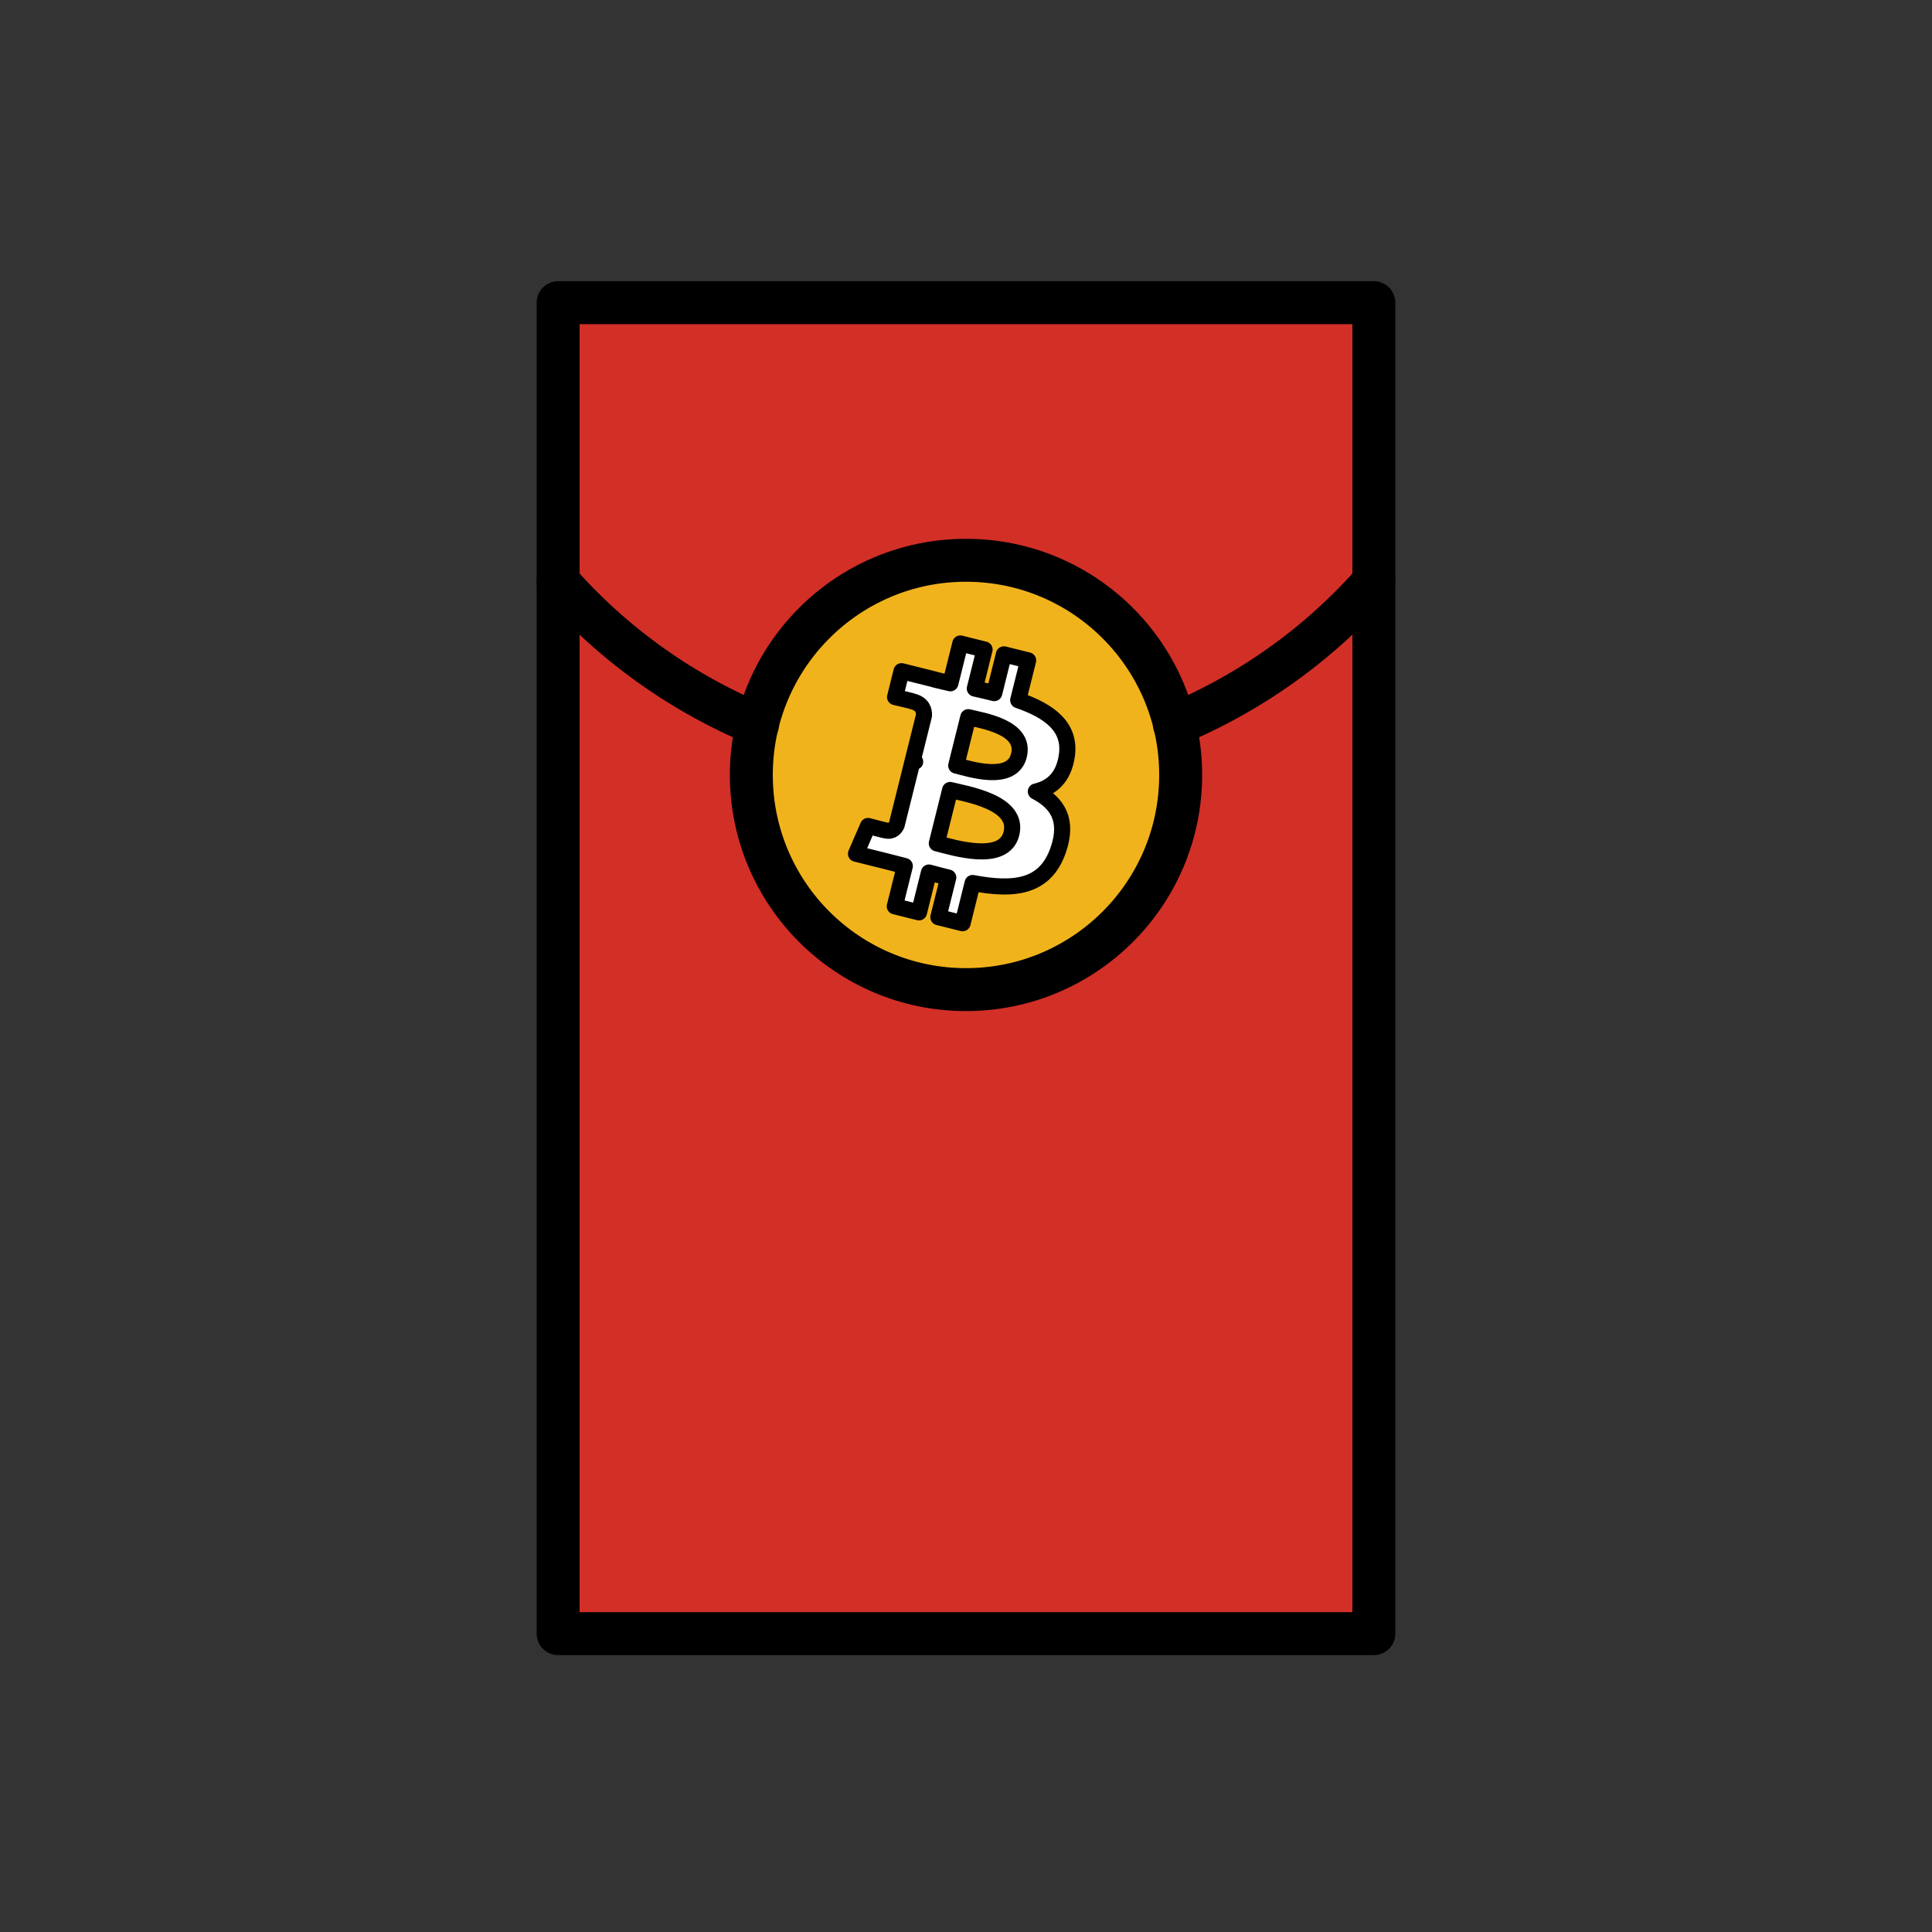 <?xml version="1.0" encoding="UTF-8" standalone="no"?>
<svg
   width="72px"
   height="72px"
   viewBox="0 0 72 72"
   id="emoji"
   version="1.1"
   sodipodi:docname="safari-pinned-tab.svg"
   inkscape:version="1.1.1 (eb90963e84, 2021-10-02)"
   inkscape:export-filename="/home/leo/Documents/Bitcoin/Design/Laisee/2022/favicon/mstile-150x150.png"
   inkscape:export-xdpi="360"
   inkscape:export-ydpi="360"
   xmlns:inkscape="http://www.inkscape.org/namespaces/inkscape"
   xmlns:sodipodi="http://sodipodi.sourceforge.net/DTD/sodipodi-0.dtd"
   xmlns="http://www.w3.org/2000/svg"
   xmlns:svg="http://www.w3.org/2000/svg">
  <rect x="0" y="0" width="72" height="72" fill="#333333" stroke="none"/>
  <defs
     id="defs47" />
  <sodipodi:namedview
     id="namedview45"
     pagecolor="#ffffff"
     bordercolor="#666666"
     borderopacity="1.0"
     inkscape:pageshadow="2"
     inkscape:pageopacity="0.0"
     inkscape:pagecheckerboard="0"
     showgrid="false"
     inkscape:zoom="2.2365365"
     inkscape:cx="-32.192634"
     inkscape:cy="34.651793"
     inkscape:window-width="1551"
     inkscape:window-height="752"
     inkscape:window-x="362"
     inkscape:window-y="159"
     inkscape:window-maximized="0"
     inkscape:current-layer="emoji" />
  <g
     id="g1230"
     transform="matrix(0.8,0,0,0.8,7.2,7.28)">
    <g
       id="color">
      <g
         id="g6">
        <rect
           x="17"
           y="5"
           width="38"
           height="62"
           fill="#d22f27"
           id="rect2" />
        <circle
           cx="36"
           cy="27"
           r="10"
           fill="#f1b31c"
           id="circle4" />
      </g>
    </g>
    <g
       id="g37">
      <circle
         cx="36"
         cy="27"
         r="10"
         fill="none"
         stroke="#000000"
         stroke-linecap="round"
         stroke-miterlimit="10"
         stroke-width="2"
         id="circle29" />
      <g
         id="g35">
        <path
           fill="none"
           stroke="#000000"
           stroke-linecap="round"
           stroke-miterlimit="10"
           stroke-width="2"
           d="m 55,18 a 25.4,25.4 0 0 1 -9.289,6.652"
           id="path31" />
        <path
           fill="none"
           stroke="#000000"
           stroke-linecap="round"
           stroke-miterlimit="10"
           stroke-width="2"
           d="M 26.289,24.652 A 25.4,25.4 0 0 1 17,18"
           id="path33" />
      </g>
    </g>
    <rect
       x="17"
       y="5"
       width="38"
       height="62"
       fill="none"
       stroke="#000000"
       stroke-linejoin="round"
       stroke-width="2"
       id="rect39" />
    <path
       style="fill:#ffffff;stroke:#000000;stroke-width:0.75;stroke-linecap:round;stroke-linejoin:round;stroke-miterlimit:4;stroke-dasharray:none;stroke-opacity:1"
       inkscape:connector-curvature="0"
       id="path8-3"
       d="M 40.696,26.114 C 40.901,24.745 39.858,24.009 38.432,23.518 l 0.463,-1.855 -1.129,-0.281 -0.45,1.806 c -0.297,-0.074 -0.602,-0.144 -0.905,-0.213 l 0.454,-1.818 -1.129,-0.281 -0.463,1.854 c -0.246,-0.056 -0.487,-0.111 -0.721,-0.169 l 0.001,-0.006 -1.557,-0.389 -0.3,1.206 c 0,0 0.838,0.192 0.82,0.204 0.457,0.114 0.54,0.417 0.526,0.657 l -0.527,2.113 c 0.032,0.008 0.072,0.02 0.117,0.038 -0.038,-0.009 -0.078,-0.02 -0.119,-0.03 l -0.738,2.96 c -0.056,0.139 -0.198,0.347 -0.518,0.268 0.011,0.016 -0.821,-0.205 -0.821,-0.205 l -0.561,1.293 1.47,0.366 c 0.273,0.069 0.541,0.14 0.805,0.208 l -0.467,1.876 1.128,0.281 0.463,-1.856 c 0.308,0.084 0.607,0.161 0.9,0.233 l -0.461,1.848 1.129,0.281 0.467,-1.873 c 1.926,0.364 3.374,0.217 3.983,-1.524 0.491,-1.402 -0.024,-2.211 -1.038,-2.738 0.738,-0.17 1.294,-0.655 1.442,-1.658 z m -2.58,3.618 c -0.349,1.402 -2.71,0.644 -3.476,0.454 l 0.62,-2.486 c 0.766,0.191 3.22,0.569 2.856,2.032 z m 0.349,-3.638 c -0.318,1.275 -2.284,0.627 -2.921,0.469 l 0.562,-2.254 c 0.637,0.159 2.691,0.455 2.359,1.786 z" />
  </g>
</svg>
